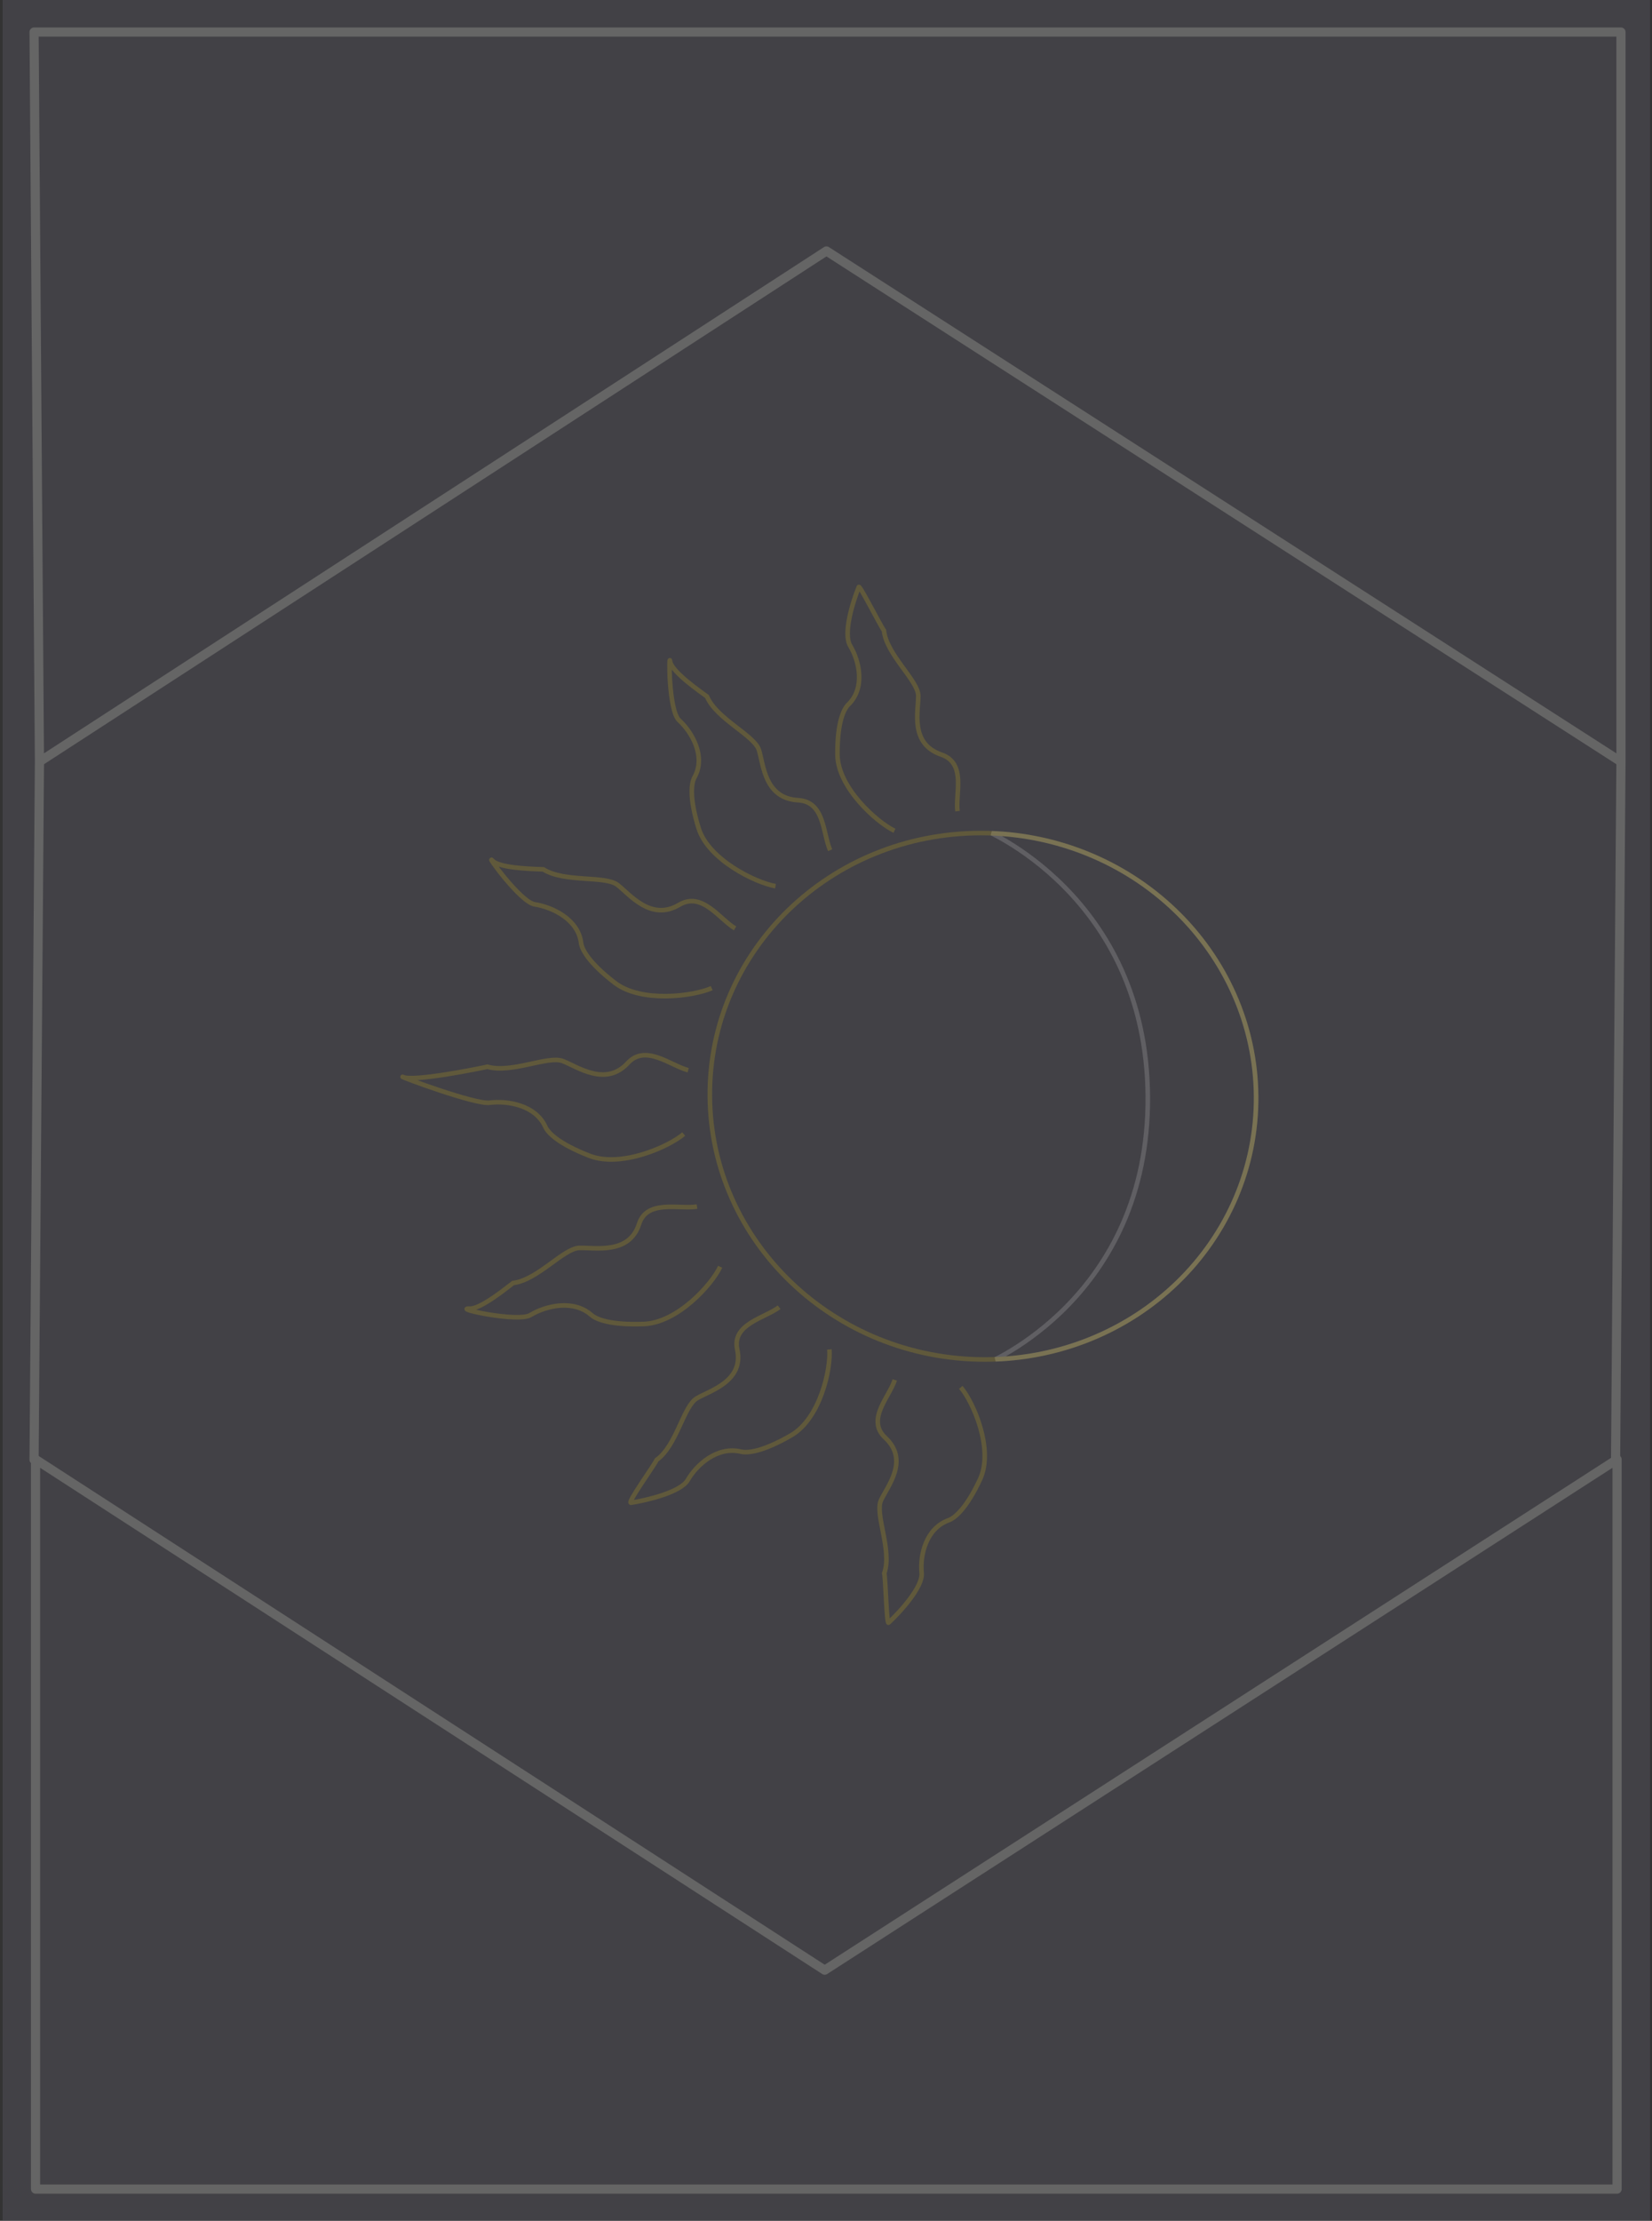 <svg width="361" height="485" viewBox="0 0 361 485" fill="none" xmlns="http://www.w3.org/2000/svg">
<rect x="0" y="0" width="361" height="485" fill="#333333" stroke="none"/>
<rect width="360" height="485" transform="matrix(-1 0 0 1 360.571 0)" fill="#63606D" fill-opacity="0.33"/>
<path d="M354.22 166.353L180.597 54.806L8.62 166.353M354.22 166.353L354.22 7L7.444 7L8.62 166.353M354.22 166.353L353.044 318.786M8.62 166.353L7.444 318.786" stroke="#656565" stroke-width="2" stroke-linecap="round" stroke-linejoin="round"/>
<path d="M180.216 430.264L353.369 318.714L353.369 478.071H7.769L7.769 318.714L180.216 430.264Z" stroke="#656565" stroke-width="2" stroke-linecap="round" stroke-linejoin="round"/>
<path d="M217.56 296.852C218.48 296.383 219.657 295.742 221.018 294.912C224.361 292.876 228.812 289.702 233.254 285.152C242.144 276.044 250.983 261.427 250.821 239.412C250.658 217.398 241.602 202.781 232.578 193.673C228.069 189.122 223.571 185.949 220.198 183.912C218.825 183.083 217.638 182.442 216.711 181.973C223.757 182.239 230.712 183.704 237.254 186.307C244.519 189.197 251.13 193.433 256.711 198.772C262.293 204.11 266.735 210.447 269.784 217.42C272.834 224.393 274.432 231.866 274.488 239.412C274.543 246.959 273.056 254.431 270.109 261.404C267.162 268.377 262.814 274.714 257.312 280.053C251.809 285.392 245.261 289.628 238.039 292.518C231.535 295.121 224.601 296.586 217.56 296.852Z" stroke="white" stroke-opacity="0.16"/>
<path d="M155.113 239.413C155.347 271.143 182.244 296.897 215.227 296.897C248.211 296.897 274.727 271.143 274.493 239.413C274.258 207.683 247.362 181.929 214.378 181.929C181.394 181.929 154.878 207.683 155.113 239.413Z" stroke="#FFD700" stroke-opacity="0.16"/>
<path d="M150.391 233.72C146.541 232.73 141.072 227.936 137.195 232.152C132.349 237.422 126.203 232.978 122.994 231.726C119.785 230.474 111.73 234.492 106.505 232.965C105.131 233.281 90.025 236.376 87.971 235.165C87.494 235.145 103.827 241.229 106.978 240.822C110.916 240.313 117.07 241.376 119.172 246.092C119.724 247.33 121.927 249.724 128.803 252.407C135.68 255.091 146.116 250.467 149.409 247.66" stroke="#FFD700" stroke-opacity="0.16"/>
<path d="M195.532 301.36C194.371 305.018 189.211 310.048 193.451 313.985C198.75 318.906 193.928 324.605 192.519 327.633C191.11 330.661 195.001 338.609 193.237 343.564C193.518 344.901 193.751 354.764 194.165 354.381C196.708 352.023 201.716 346.544 201.402 343.491C201.01 339.676 202.325 333.804 207.288 332.01C208.592 331.539 211.151 329.535 214.171 323.047C217.191 316.56 212.754 306.29 209.956 302.984" stroke="#FFD700" stroke-opacity="0.16"/>
<path d="M170.258 285.484C167.144 287.846 159.91 289.148 161.1 294.691C162.587 301.619 155.24 303.654 152.29 305.365C149.341 307.075 147.878 315.715 143.5 318.811C142.945 320.06 136.923 328.333 137.896 328.182C141.39 327.64 148.761 325.887 150.3 323.214C152.222 319.873 156.769 315.781 161.933 317.024C163.289 317.351 166.587 317.108 172.907 313.442C179.228 309.777 181.606 298.937 181.238 294.698" stroke="#FFD700" stroke-opacity="0.16"/>
<path d="M152.316 263.507C148.395 264.125 141.38 261.908 139.657 267.299C137.503 274.038 130.021 272.408 126.571 272.534C123.12 272.659 117.516 279.524 112.117 280.197C111.004 281.031 104.887 286.075 102.503 285.781C99.114 285.781 113.21 288.816 115.9 287.195C119.261 285.17 125.307 283.705 129.23 287.185C130.26 288.099 133.283 289.416 140.677 289.146C148.07 288.876 155.579 280.515 157.373 276.643" stroke="#FFD700" stroke-opacity="0.16"/>
<path d="M160.632 202.746C157.233 200.732 153.416 194.635 148.436 197.59C142.211 201.284 137.639 195.333 134.933 193.248C132.227 191.162 123.296 192.77 118.737 189.863C117.324 189.784 109.244 189.702 107.634 187.976C105.879 186.091 113.699 197.018 116.844 197.502C120.777 198.107 126.366 200.829 126.975 205.918C127.135 207.254 128.534 210.153 134.333 214.623C140.131 219.092 151.528 217.565 155.527 215.795" stroke="#FFD700" stroke-opacity="0.16"/>
<path d="M181.413 185.677C179.803 182.162 180.268 175.082 174.407 174.756C167.082 174.349 166.838 166.972 165.843 163.78C164.847 160.588 156.526 156.988 154.488 152.105C153.369 151.264 146.752 146.752 146.447 144.456C146.142 142.16 146.09 155.179 148.398 157.305C151.284 159.962 154.281 165.26 151.766 169.752C151.106 170.932 150.542 174.069 152.676 180.91C154.81 187.751 165.117 192.773 169.465 193.527" stroke="#FFD700" stroke-opacity="0.16"/>
<path d="M205.695 164.795L205.536 165.268L205.695 164.795ZM193.161 137.704L193.561 137.406L193.645 137.518L193.659 137.657L193.161 137.704ZM187.664 128.198L187.201 128.007L187.201 128.007L187.664 128.198ZM185.786 141.031L185.358 141.286L185.786 141.031ZM185.387 153.863L185.737 154.223L185.387 153.863ZM208.745 177.216C208.607 176.207 208.671 175.028 208.747 173.849C208.823 172.65 208.913 171.436 208.85 170.284C208.788 169.133 208.576 168.094 208.081 167.241C207.595 166.403 206.814 165.706 205.536 165.268L205.855 164.322C207.347 164.834 208.329 165.682 208.945 166.744C209.553 167.792 209.783 169.011 209.849 170.237C209.915 171.461 209.82 172.743 209.745 173.92C209.668 175.118 209.613 176.195 209.736 177.088L208.745 177.216ZM205.536 165.268C203.72 164.644 202.455 163.697 201.593 162.554C200.736 161.415 200.303 160.112 200.1 158.808C199.897 157.508 199.921 156.189 199.99 155.004C200.061 153.791 200.173 152.774 200.167 151.962L201.167 151.962C201.174 152.814 201.055 153.936 200.989 155.069C200.921 156.232 200.902 157.467 201.088 158.662C201.273 159.854 201.66 160.986 202.391 161.956C203.118 162.921 204.208 163.757 205.855 164.322L205.536 165.268ZM200.167 151.962C200.162 151.279 199.792 150.402 199.133 149.325C198.483 148.262 197.612 147.096 196.7 145.837C195.796 144.589 194.861 143.26 194.117 141.908C193.375 140.558 192.807 139.153 192.664 137.751L193.659 137.657C193.782 138.869 194.282 140.137 194.993 141.431C195.703 142.723 196.606 144.008 197.509 145.255C198.404 146.491 199.308 147.702 199.985 148.807C200.652 149.899 201.16 150.982 201.167 151.962L200.167 151.962ZM192.762 138.002C192.527 137.689 192.072 136.886 191.542 135.92C191.003 134.937 190.358 133.734 189.737 132.588C189.114 131.437 188.515 130.345 188.06 129.573C187.831 129.183 187.647 128.889 187.519 128.711C187.449 128.615 187.419 128.585 187.422 128.587C187.425 128.59 187.439 128.602 187.463 128.617C187.484 128.63 187.536 128.659 187.613 128.672C187.698 128.687 187.819 128.682 187.938 128.611C188.051 128.542 188.104 128.448 188.128 128.39L187.201 128.007C187.231 127.934 187.293 127.828 187.416 127.754C187.545 127.676 187.679 127.67 187.778 127.687C187.938 127.715 188.046 127.81 188.078 127.838C188.169 127.917 188.256 128.029 188.329 128.131C188.486 128.349 188.69 128.678 188.921 129.07C189.386 129.861 189.993 130.968 190.615 132.116C191.24 133.269 191.88 134.464 192.418 135.444C192.965 136.441 193.38 137.165 193.561 137.406L192.762 138.002ZM188.128 128.39C187.49 129.954 186.631 132.466 186.131 134.909C185.881 136.13 185.724 137.318 185.723 138.352C185.723 139.399 185.884 140.227 186.214 140.776L185.358 141.286C184.888 140.505 184.723 139.459 184.723 138.345C184.724 137.219 184.894 135.959 185.151 134.701C185.667 132.184 186.547 129.612 187.201 128.007L188.128 128.39ZM186.214 140.776C187.249 142.5 188.112 144.883 188.234 147.316C188.356 149.757 187.731 152.288 185.737 154.223L185.037 153.503C186.774 151.819 187.347 149.598 187.235 147.359C187.123 145.113 186.32 142.889 185.358 141.286L186.214 140.776ZM185.737 154.223C184.908 155.027 183.449 157.7 183.501 164.795L182.501 164.795C182.448 157.632 183.906 154.601 185.037 153.503L185.737 154.223ZM183.501 164.795C183.526 168.18 185.555 171.748 188.141 174.748C190.721 177.74 193.769 180.066 195.671 180.979L195.244 181.88C193.186 180.892 190.031 178.465 187.386 175.397C184.748 172.337 182.529 168.539 182.501 164.795L183.501 164.795Z" fill="#FFD700" fill-opacity="0.16"/>
</svg>
